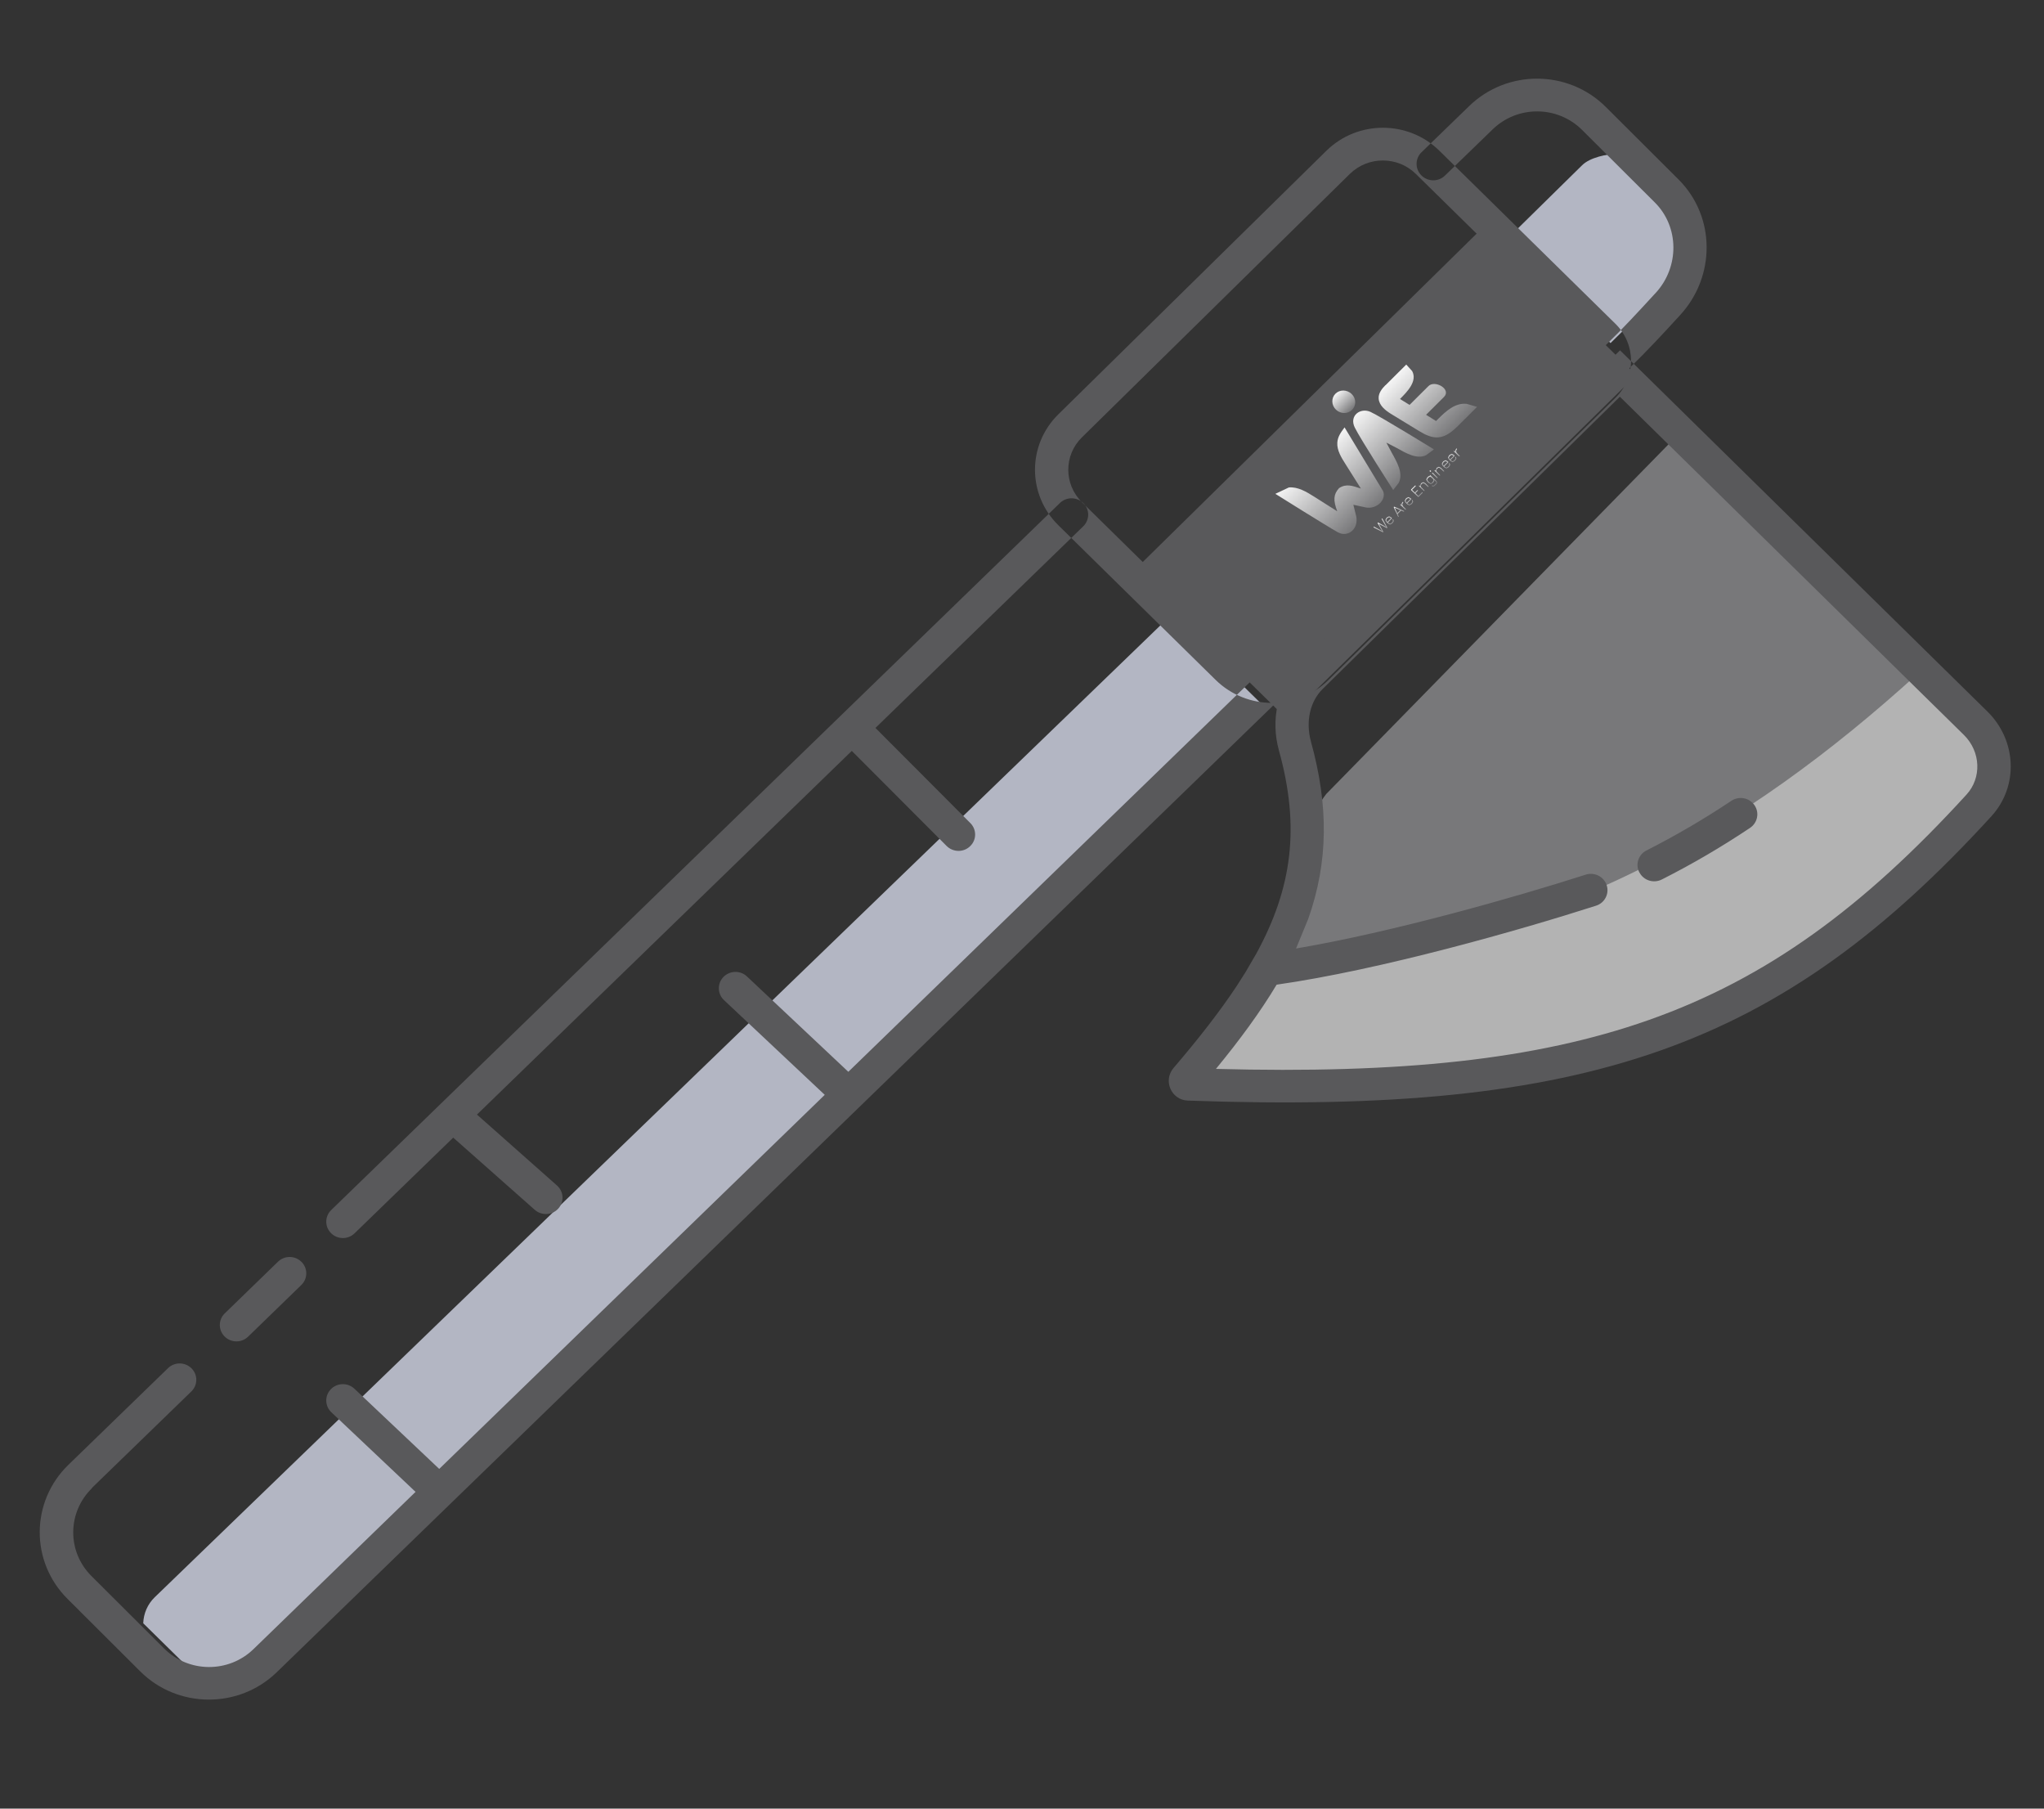 <svg width="26" height="23" viewBox="0 0 26 23" xmlns="http://www.w3.org/2000/svg" fill="none"><rect x="0" y="0" width="26" height="23" fill="#333333" stroke="none"/><path d="M16.872 10.094c-.418.56-.21.732-.254 1.271l-.107.448c-.073.901-.96 1.271-1.482 2.003 4.845.355 7.872-1.435 10.044-3.404.302-.274.411-.675.327-1.042l-3.984-3.916-4.544 4.641z" fill="#78787A"/><path d="M16.367 9.141l-1.93-1.897 4.446-4.371 1.93 1.897-4.446 4.371z" fill="#59595B"/><path d="M14.897 7.821l-12.93 12.492c-.09.088-.141.206-.145.33l.699.688c.093.092.22.143.351.143.132 0 .258-.051.351-.143l12.819-12.383-1.146-1.127zm5.675-5.863c-.13-.002-.348.045-.447.143l-.97.954 1.331 1.308.872-.857.108-.158.038-.187-.038-.187-.021-.158-.872-.857z" fill="#B3B6C3"/><path d="M25.134 8.975l-.619-.609-.135.214c-2.133 1.934-4.685 3.51-8.207 3.697-.255.542-.588 1.065-1.019 1.486h-.082c4.724.505 7.476-.89 10.034-3.209.464-.421.474-1.139.028-1.579z" fill="#B3B3B3"/><path fill-rule="evenodd" clip-rule="evenodd" d="M1.171 18.924c-.316.307-.32.807-.008 1.118l.925.922c.312.311.821.314 1.137.007l2.061-1.999-1.071-1.012c-.084-.08-.087-.211-.006-.294.081-.083.215-.085.299-.006l1.079 1.02 4.904-4.757-1.282-1.205c-.084-.079-.087-.211-.007-.294.081-.083.215-.086.299-.007l1.29 1.213 5.102-4.949c.083-.081.217-.08.299.002.082.082.081.213-.002.294l-12.67 12.289c-.483.468-1.26.463-1.736-.011l-.925-.922c-.476-.474-.471-1.238.012-1.706l1.266-1.228c.083-.081.217-.08.299.002.082.082.081.213-.002.294l-1.266 1.228zm1.686-1.928c-.082-.082-.081-.213.002-.294l.677-.657c.083-.081.217-.08.299.002.082.082.081.213-.002.294l-.677.657c-.083.081-.217.08-.299-.002zm1.354-1.314c-.082-.082-.081-.213.002-.294l9.269-8.991c.083-.081.217-.08.299.002.082.082.081.213-.002.294l-2.643 2.564 1.207 1.21c.082.082.081.214-.003.294-.083.081-.217.079-.299-.003l-1.206-1.209-4.768 4.625 1.018.902c.087.077.094.208.016.294-.078.085-.212.092-.299.015l-1.037-.918-1.255 1.217c-.083.081-.217.08-.299-.002zm13.869-13.452c-.082-.082-.081-.213.002-.294l.607-.588c.483-.468 1.26-.463 1.736.011l.925.922c.477.475.471 1.236.024 1.723l-.009.01c-.204.223-.409.445-.644.673-.083.081-.217.08-.299-.002-.082-.082-.081-.213.002-.294.226-.219.422-.433.628-.657l.008-.008c.305-.332.301-.842-.011-1.152l-.925-.922c-.312-.311-.821-.314-1.137-.007l-.607.588c-.083.081-.217.08-.299-.002zM17.172 2.21l-3.41 3.352c-.231.227-.231.596 0 .824l2 1.966c.231.227.607.227.838 0l3.649-3.587c.099-.097.099-.256 0-.353l-2.24-2.201c-.231-.227-.607-.227-.838 0zm-3.709 3.058c-.397.39-.397 1.022 0 1.412l2 1.966c.397.39 1.04.39 1.437 0l3.649-3.587c.264-.26.264-.681 0-.941l-2.24-2.201c-.397-.39-1.04-.39-1.437 0l-3.41 3.352zM15.975 12.136l-.13.224-.112.176c-.217.328-.485.671-.805 1.045-.137.16-.03.408.182.415 5.082.182 7.531-.671 10.221-3.616.35-.383.32-.967-.05-1.331l-4.674-4.594-4.08 4.011c-.284.279-.364.695-.259 1.077.27.973.172 1.748-.293 2.594zm4.632-7.093l-3.781 3.717c-.159.156-.222.41-.15.673.225.813.221 1.528-.035 2.252l-.155.377c1.238-.21 2.788-.652 3.684-.939.111-.036.231.024.267.133.036.109-.024.227-.136.262-.972.312-2.742.816-4.062 1.004-.208.347-.467.7-.772 1.071 2.344.063 4.067-.114 5.507-.622 1.499-.529 2.728-1.429 4.041-2.867.192-.21.184-.544-.035-.759l-4.375-4.3zm.246 6.052c-.054-.102-.013-.228.091-.28.368-.187.727-.396 1.079-.631.097-.065.228-.04.294.055.066.095.04.224-.056.289-.365.244-.738.462-1.122.656-.104.053-.232.013-.285-.089z" fill="#59595B"/><path d="M17.624 4.899l.264-.263.075.083c.068.126-.057.258-.155.355l.122.075.24-.239c.082-.082.297.04.197.139l-.227.226.127.079.026-.026c.1-.1.219-.209.364-.192l.132.038-.245.244c-.069.068-.147.134-.246.144-.088.008-.174-.036-.251-.083l-.352-.215c-.075-.046-.151-.108-.158-.193-.006-.067.039-.126.086-.173z" fill="url(#a)"/><path d="M16.221 6.279s.671.421.797.49c.127.07.265-.04.234-.201l-.037-.149.157.034c.139.028.269-.099.22-.21l-.489-.808c-.052.07-.087.121-.092.193-.007.097.05.189.104.274l.196.311c-.109-.036-.187-.065-.277-.006l-.003.003c-.07.078-.073.155-.021.292l-.292-.185c-.1-.063-.209-.129-.324-.118l-.171.081z" fill="url(#b)"/><path d="M17.233 5.437c.075.152.489.794.489.794l.07-.09c.061-.12-.021-.264-.09-.386l-.002-.004-.065-.122.134.069c.117.066.254.146.371.091l.1-.074s-.68-.419-.807-.477c-.127-.058-.275.047-.2.199z" fill="url(#c)"/><path d="M17.199 5.212c.055-.055.053-.146-.006-.202-.059-.057-.151-.058-.206-.003-.055.055-.052.146.006.202.059.057.151.058.206.003z" fill="url(#d)"/><path d="M17.596 6.769h-.006l-.115-.061-.003-.004.001-.005.003-.001.003.001.107.056-.002.002-.06-.103-.001-.004.002-.003.003-.002.004.001.105.057-.002.002-.059-.104-.001-.003.001-.003.005-.001.004.003.063.112-.001.007-.007.001-.106-.058.002-.002.06.104.001.004-.002.003z" fill="url(#e)"/><path d="M17.655 6.645l.006.005.019.011.018-.009.011-.011.01-.015-.004-.013-.002-.004.002-.004.004-.001.004.002.007.02-.013.022-.011.011-.025.012-.027-.014-.017-.017-.015-.026.012-.025.011-.011.025-.012.027.014.008.007.001.007-.049.049zm-.014-.047l-.009.017.011.018.004.004.046-.045-.004-.004-.019-.011-.018.009-.011.011z" fill="url(#f)"/><path d="M17.791 6.574l-.007-.003-.055-.119.001-.007.007-.001.122.053.003.007-.007.003-.033-.014-.044.044.015.032-.003.007zm-.017-.049l.038-.038-.07-.03.031.068z" fill="url(#g)"/><path d="M17.884 6.482h-.008l-.064-.062v-.007h.007l.012.011-.002-.021.012-.02h.008v.007l-.012.024.01.024.036.035.001.007z" fill="url(#h)"/><path d="M17.901 6.401l.006.005.019.011.018-.009.011-.011.01-.015-.004-.013-.002-.004.002-.004.004-.002.004.002.007.02-.013.022-.011.011-.025.012-.027-.014-.017-.017-.015-.026.012-.025.011-.011.025-.012.027.014.008.007.001.007-.049.049zm-.014-.047l-.009.017.011.018.004.004.046-.045-.004-.004-.019-.011-.018.009-.011.011z" fill="url(#i)"/><path d="M18.046 6.319h-.008l-.089-.087v-.007l.051-.05h.008v.007l-.047.047.036.035.031-.031h.008v.007l-.031.031.037.036.047-.047h.007l.001.007-.051.05z" fill="url(#j)"/><path d="M18.122 6.244h-.008l-.064-.062v-.007h.007l.007.007.012-.034.004-.004.025-.012.026.014.04.039.001.007h-.008l-.04-.039-.019-.011-.018.009-.004.004-.013.02.005.018.044.043.001.007z" fill="url(#k)"/><path d="M18.248 6.179l-.016.009-.016-.006-.002-.004.002-.004.003-.002.004.002.009.003.009-.006.025-.025.006-.01-.007-.011-.022-.021-.001.017-.012.017-.005.005-.025.012-.026-.014-.017-.017-.015-.026.012-.025.011-.011.013-.009h.013l-.004-.004v-.007h.007l.078.076.01.018-.008.018-.025.025zm-.031-.044l.005-.005.013-.02-.005-.017-.025-.024-.016-.007-.016.01-.011.011-.009.018.011.018.017.017.019.011.018-.009z" fill="url(#l)"/><path d="M18.2 5.999l-.01-.001-.003-.003-.001-.01.003-.003.01.001.003.003.001.01-.003.003zm.087.081h-.008l-.063-.062v-.007h.008l.063.062v.007z" fill="url(#m)"/><path d="M18.319 6.048h-.008l-.063-.062v-.007h.007l.007.007.012-.034.004-.004.025-.012.027.014.04.039v.007h-.008l-.04-.039-.019-.011-.017.009-.004.004-.013.02.005.018.044.043v.007z" fill="url(#n)"/><path d="M18.372 5.932l.006.005.019.011.018-.009.011-.011.01-.015-.004-.013-.002-.004.002-.004.004-.002.004.002.007.02-.013.022-.011.011-.025.012-.026-.014-.017-.017-.015-.026.012-.025.011-.011.025-.012.027.014.008.007v.007l-.049.049zm-.014-.047l-.009.017.011.018.004.004.046-.045-.004-.004-.019-.011-.018.009-.011.011z" fill="url(#o)"/><path d="M18.452 5.851l.005.005.019.011.018-.009.011-.011.01-.015-.004-.013-.002-.004.002-.004.004-.002.004.002.007.02-.013.022-.011.011-.025.012-.026-.014-.017-.017-.015-.026.012-.025.011-.011.025-.012.027.014.008.007v.007l-.049.049zm-.014-.047l-.009.018.011.018.004.004.046-.045-.004-.004-.019-.011-.018.009-.011.011z" fill="url(#p)"/><path d="M18.565 5.803h-.008l-.063-.062v-.007h.008l.012.011-.001-.021.012-.02h.008v.007l-.012.025.01.024.036.035.001.007z" fill="url(#q)"/><defs><linearGradient id="a" x1="17.756" y1="4.768" x2="18.474" y2="5.489" gradientUnits="userSpaceOnUse"><stop stop-color="#F5F5F5"/><stop offset="1" stop-color="#78787A"/></linearGradient><linearGradient id="b" x1="16.662" y1="5.857" x2="17.365" y2="6.592" gradientUnits="userSpaceOnUse"><stop stop-color="#F5F5F5"/><stop offset="1" stop-color="#78787A"/></linearGradient><linearGradient id="c" x1="17.251" y1="5.265" x2="17.969" y2="5.986" gradientUnits="userSpaceOnUse"><stop stop-color="#F5F5F5"/><stop offset="1" stop-color="#78787A"/></linearGradient><linearGradient id="d" x1="16.987" y1="5.006" x2="17.195" y2="5.216" gradientUnits="userSpaceOnUse"><stop stop-color="#F5F5F5"/><stop offset="1" stop-color="#78787A"/></linearGradient><linearGradient id="e" x1="18.016" y1="6.155" x2="18.143" y2="6.283" gradientUnits="userSpaceOnUse"><stop stop-color="#F5F5F5"/><stop offset="1" stop-color="#78787A"/></linearGradient><linearGradient id="f" x1="18.016" y1="6.155" x2="18.143" y2="6.283" gradientUnits="userSpaceOnUse"><stop stop-color="#F5F5F5"/><stop offset="1" stop-color="#78787A"/></linearGradient><linearGradient id="g" x1="18.016" y1="6.155" x2="18.143" y2="6.283" gradientUnits="userSpaceOnUse"><stop stop-color="#F5F5F5"/><stop offset="1" stop-color="#78787A"/></linearGradient><linearGradient id="h" x1="18.016" y1="6.155" x2="18.143" y2="6.283" gradientUnits="userSpaceOnUse"><stop stop-color="#F5F5F5"/><stop offset="1" stop-color="#78787A"/></linearGradient><linearGradient id="i" x1="18.016" y1="6.155" x2="18.143" y2="6.283" gradientUnits="userSpaceOnUse"><stop stop-color="#F5F5F5"/><stop offset="1" stop-color="#78787A"/></linearGradient><linearGradient id="j" x1="18.015" y1="6.155" x2="18.142" y2="6.283" gradientUnits="userSpaceOnUse"><stop stop-color="#F5F5F5"/><stop offset="1" stop-color="#78787A"/></linearGradient><linearGradient id="k" x1="18.015" y1="6.155" x2="18.142" y2="6.283" gradientUnits="userSpaceOnUse"><stop stop-color="#F5F5F5"/><stop offset="1" stop-color="#78787A"/></linearGradient><linearGradient id="l" x1="18.016" y1="6.155" x2="18.143" y2="6.283" gradientUnits="userSpaceOnUse"><stop stop-color="#F5F5F5"/><stop offset="1" stop-color="#78787A"/></linearGradient><linearGradient id="m" x1="18.015" y1="6.155" x2="18.143" y2="6.283" gradientUnits="userSpaceOnUse"><stop stop-color="#F5F5F5"/><stop offset="1" stop-color="#78787A"/></linearGradient><linearGradient id="n" x1="18.015" y1="6.155" x2="18.142" y2="6.283" gradientUnits="userSpaceOnUse"><stop stop-color="#F5F5F5"/><stop offset="1" stop-color="#78787A"/></linearGradient><linearGradient id="o" x1="18.017" y1="6.155" x2="18.144" y2="6.283" gradientUnits="userSpaceOnUse"><stop stop-color="#F5F5F5"/><stop offset="1" stop-color="#78787A"/></linearGradient><linearGradient id="p" x1="18.015" y1="6.155" x2="18.142" y2="6.283" gradientUnits="userSpaceOnUse"><stop stop-color="#F5F5F5"/><stop offset="1" stop-color="#78787A"/></linearGradient><linearGradient id="q" x1="18.016" y1="6.155" x2="18.143" y2="6.283" gradientUnits="userSpaceOnUse"><stop stop-color="#F5F5F5"/><stop offset="1" stop-color="#78787A"/></linearGradient></defs></svg>
